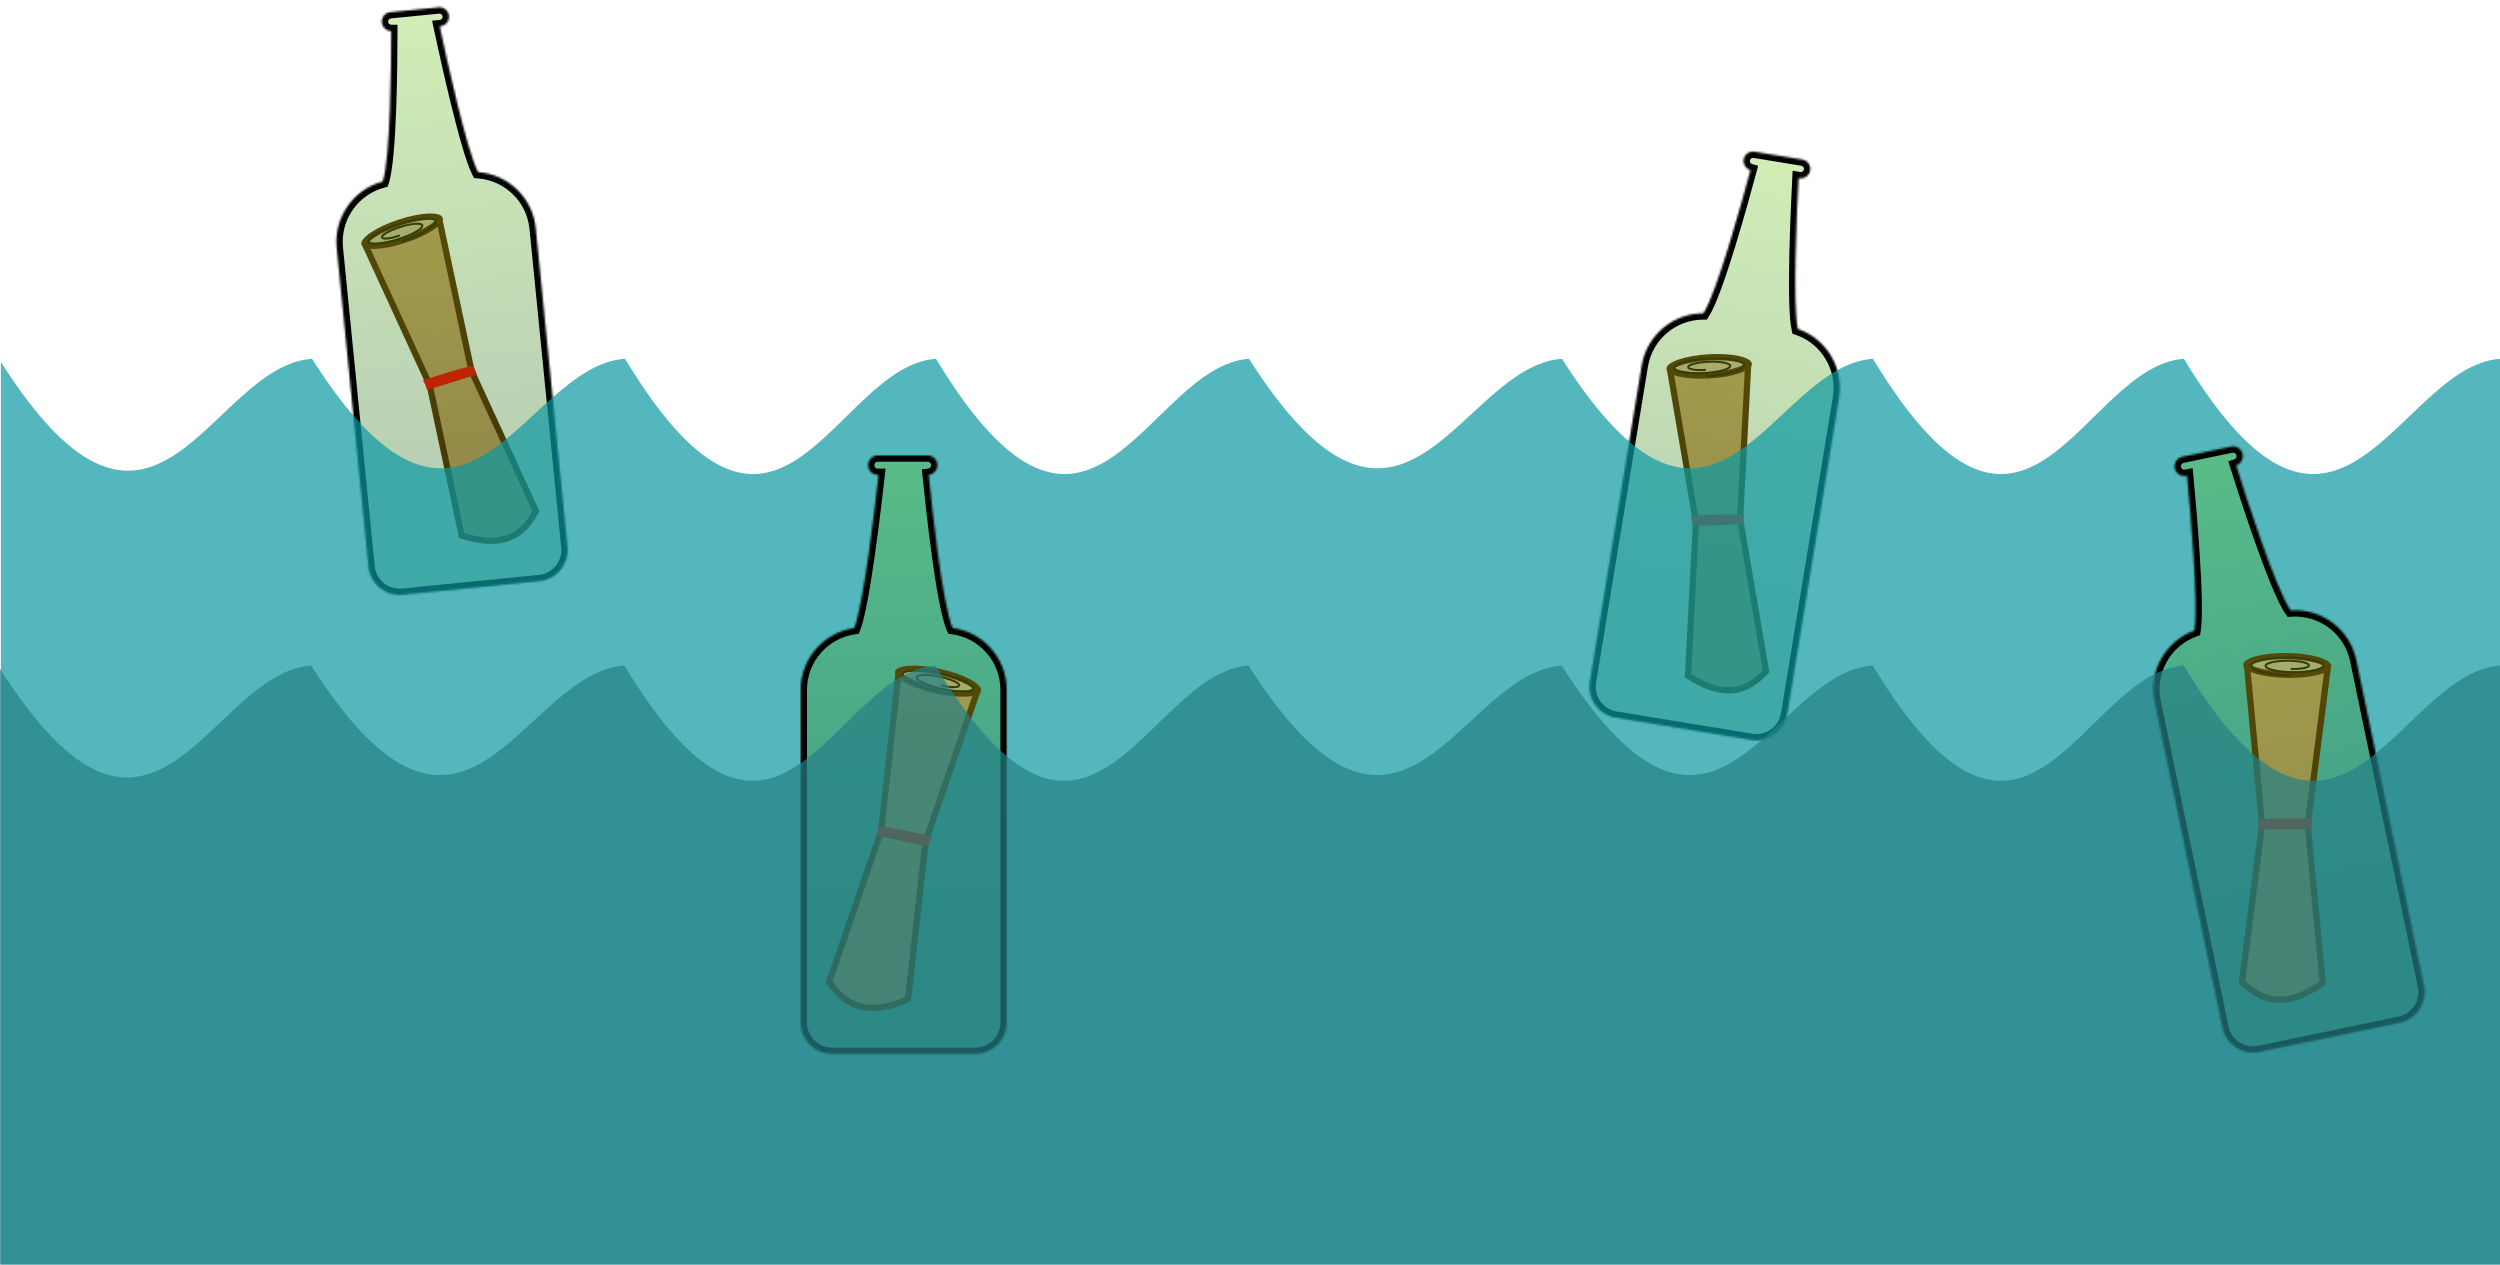 <svg width="1202" height="608" viewBox="0 0 1202 608" fill="none" xmlns="http://www.w3.org/2000/svg">
<g id="Sea">
<g id="UpperWave">
<g id="MessageInaBottle">
<g id="Message">
<path id="Polygon 2" d="M803.118 178.812L840.449 176.623L836.646 249.569L836.637 249.735L836.666 249.9L849.126 322.826C843.819 328.497 838.419 331.455 832.489 331.857C826.507 332.262 819.709 330.085 811.595 324.898L815.441 251.144L815.449 250.978L815.421 250.813L803.118 178.812Z" fill="#CA9C67" stroke="#5C2806" stroke-width="3"/>
<path id="Rectangle 3" d="M814.785 249.38C815.423 249.348 816.209 249.309 817.102 249.267C819.55 249.152 822.805 249.01 826.037 248.907C829.275 248.803 832.469 248.738 834.803 248.773C835.61 248.785 836.291 248.809 836.825 248.845C836.825 248.866 836.825 248.887 836.825 248.908C836.821 249.472 836.89 250.047 836.973 250.54L815.036 251.44L815.002 250.474L814.997 250.337L814.967 250.202L814.785 249.38Z" fill="#FE0707" stroke="#FF0303" stroke-width="3"/>
<g id="Group 2">
<path id="Ellipse 2" d="M840.82 175.014C840.822 175.049 840.805 175.424 839.93 176.087C839.107 176.709 837.804 177.361 836.048 177.971C832.555 179.184 827.599 180.118 822.023 180.445C816.446 180.772 811.416 180.424 807.805 179.627C805.989 179.227 804.619 178.732 803.729 178.21C802.783 177.654 802.722 177.283 802.72 177.248C802.718 177.213 802.735 176.838 803.61 176.175C804.432 175.553 805.735 174.901 807.492 174.291C810.985 173.078 815.94 172.144 821.517 171.817C827.093 171.49 832.124 171.838 835.735 172.635C837.551 173.035 838.921 173.53 839.81 174.052C840.757 174.608 840.817 174.979 840.82 175.014Z" fill="#D1B798" stroke="#5C2806" stroke-width="3"/>
<path id="Vector" d="M820.183 177.822C819.611 177.865 819.033 177.9 818.447 177.927C817.857 177.936 817.27 177.937 816.686 177.928C816.118 177.901 815.563 177.865 815.022 177.819C814.517 177.755 814.036 177.682 813.578 177.599C813.177 177.499 812.808 177.392 812.471 177.276C812.208 177.145 811.985 177.008 811.801 176.865C811.703 176.71 811.65 176.551 811.643 176.388C811.727 176.219 811.86 176.048 812.039 175.875C812.312 175.701 812.631 175.529 812.997 175.358C813.451 175.192 813.947 175.03 814.485 174.872C815.1 174.725 815.75 174.586 816.433 174.453C817.177 174.336 817.944 174.229 818.736 174.131C819.564 174.054 820.404 173.989 821.256 173.935C822.118 173.906 822.978 173.889 823.836 173.884C824.676 173.906 825.5 173.941 826.307 173.99C827.067 174.065 827.797 174.152 828.496 174.252C829.122 174.377 829.705 174.514 830.244 174.662C830.687 174.832 831.077 175.011 831.414 175.2C831.636 175.405 831.797 175.616 831.899 175.834C831.875 176.063 831.787 176.294 831.636 176.529C831.356 176.767 831.014 177.004 830.608 177.24C830.08 177.472 829.494 177.699 828.85 177.922C828.098 178.132 827.297 178.334 826.446 178.528C825.51 178.701 824.537 178.863 823.527 179.014C822.46 179.139 821.373 179.249 820.264 179.344C819.132 179.409 817.996 179.458 816.857 179.491C815.731 179.49 814.62 179.471 813.525 179.436C812.478 179.366 811.466 179.279 810.487 179.176C809.593 179.039 808.749 178.887 807.955 178.719C807.277 178.523 806.663 178.313 806.114 178.089C805.704 177.843 805.369 177.586 805.108 177.32C805.003 177.038 804.979 176.75 805.035 176.457C805.253 176.157 805.551 175.855 805.931 175.553C806.469 175.253 807.083 174.957 807.773 174.665C808.607 174.386 809.508 174.115 810.474 173.852C811.56 173.612 812.697 173.384 813.887 173.17C815.162 172.985 816.471 172.817 817.813 172.666C819.202 172.551 820.603 172.456 822.016 172.38C823.431 172.344 824.836 172.33 826.231 172.336C827.582 172.385 828.9 172.455 830.186 172.546C831.383 172.679 832.526 172.831 833.615 173.004C834.577 173.215 835.466 173.442 836.282 173.688C836.939 173.965 837.508 174.256 837.991 174.56C838.29 174.888 838.494 175.224 838.602 175.57C838.515 175.929 838.329 176.291 838.044 176.656C837.564 177.024 836.989 177.389 836.319 177.752C835.466 178.104 834.528 178.448 833.504 178.785C832.323 179.099 831.072 179.4 829.751 179.688C828.309 179.943 826.817 180.18 825.276 180.399C823.658 180.577 822.015 180.733 820.346 180.867" stroke="#351703"/>
</g>
</g>
<g id="Union">
<mask id="path-5-inside-1_31_17" fill="white">
<path fill-rule="evenodd" clip-rule="evenodd" d="M866.561 76.736C869.026 77.14 870.697 79.466 870.292 81.931C869.888 84.396 867.562 86.066 865.097 85.662L864.727 85.601C863.956 100.371 861.796 146.735 864.385 158.165C877.962 162.833 886.6 176.738 884.199 191.383L859.272 343.359C857.931 351.534 850.217 357.074 842.042 355.734L776.802 345.033C768.627 343.692 763.087 335.978 764.428 327.803L789.355 175.827C791.771 161.097 804.532 150.644 818.993 150.678C825.572 140.671 837.846 96.019 841.656 81.793C839.446 81.194 838.003 79.006 838.382 76.697C838.786 74.232 841.112 72.561 843.577 72.966L866.561 76.736Z"/>
</mask>
<path fill-rule="evenodd" clip-rule="evenodd" d="M866.561 76.736C869.026 77.14 870.697 79.466 870.292 81.931C869.888 84.396 867.562 86.066 865.097 85.662L864.727 85.601C863.956 100.371 861.796 146.735 864.385 158.165C877.962 162.833 886.6 176.738 884.199 191.383L859.272 343.359C857.931 351.534 850.217 357.074 842.042 355.734L776.802 345.033C768.627 343.692 763.087 335.978 764.428 327.803L789.355 175.827C791.771 161.097 804.532 150.644 818.993 150.678C825.572 140.671 837.846 96.019 841.656 81.793C839.446 81.194 838.003 79.006 838.382 76.697C838.786 74.232 841.112 72.561 843.577 72.966L866.561 76.736Z" fill="url(#paint0_linear_31_17)" fill-opacity="0.3"/>
<path d="M865.097 85.662L865.583 82.702L865.097 85.662ZM864.727 85.601L861.731 85.445L861.906 82.099L865.213 82.641L864.727 85.601ZM864.385 158.165L863.409 161.002L861.828 160.458L861.459 158.828L864.385 158.165ZM842.042 355.734L842.527 352.773L842.042 355.734ZM776.802 345.033L776.317 347.994L776.802 345.033ZM818.993 150.678L821.5 152.326L820.608 153.682L818.986 153.678L818.993 150.678ZM841.656 81.793L842.441 78.898L845.327 79.681L844.554 82.569L841.656 81.793ZM843.577 72.966L843.092 75.926L843.577 72.966ZM867.332 81.445C867.468 80.615 866.905 79.832 866.075 79.696L867.047 73.775C871.147 74.448 873.925 78.316 873.253 82.416L867.332 81.445ZM865.583 82.702C866.413 82.838 867.196 82.275 867.332 81.445L873.253 82.416C872.58 86.516 868.711 89.295 864.611 88.623L865.583 82.702ZM865.213 82.641L865.583 82.702L864.611 88.623L864.242 88.562L865.213 82.641ZM861.459 158.828C860.736 155.639 860.387 150.314 860.238 144.154C860.087 137.905 860.14 130.526 860.297 123.073C860.61 108.16 861.345 92.841 861.731 85.445L867.723 85.758C867.338 93.131 866.607 108.379 866.295 123.199C866.139 130.611 866.089 137.889 866.237 144.009C866.387 150.219 866.738 154.976 867.31 157.502L861.459 158.828ZM881.238 190.897C883.399 177.72 875.626 165.203 863.409 161.002L865.36 155.328C880.297 160.464 889.802 175.757 887.159 191.869L881.238 190.897ZM856.311 342.874L881.238 190.897L887.159 191.869L862.232 343.845L856.311 342.874ZM842.527 352.773C849.067 353.846 855.239 349.414 856.311 342.874L862.232 343.845C860.623 353.655 851.366 360.303 841.556 358.694L842.527 352.773ZM777.288 342.073L842.527 352.773L841.556 358.694L776.317 347.994L777.288 342.073ZM767.388 328.289C766.316 334.829 770.748 341 777.288 342.073L776.317 347.994C766.507 346.385 759.858 337.128 761.467 327.318L767.388 328.289ZM792.315 176.313L767.388 328.289L761.467 327.318L786.394 175.341L792.315 176.313ZM818.986 153.678C805.974 153.648 794.489 163.058 792.315 176.313L786.394 175.341C789.052 159.136 803.091 147.641 819 147.678L818.986 153.678ZM844.554 82.569C842.645 89.695 838.613 104.456 834.23 118.7C832.039 125.82 829.752 132.841 827.59 138.727C825.463 144.521 823.359 149.498 821.5 152.326L816.486 149.03C817.916 146.855 819.814 142.497 821.958 136.659C824.067 130.915 826.319 124.008 828.496 116.935C832.847 102.795 836.857 88.117 838.758 81.017L844.554 82.569ZM841.343 77.183C841.215 77.958 841.7 78.697 842.441 78.898L840.871 84.689C837.191 83.69 834.791 80.054 835.422 76.212L841.343 77.183ZM843.092 75.926C842.262 75.79 841.479 76.353 841.343 77.183L835.422 76.212C836.094 72.112 839.963 69.333 844.063 70.005L843.092 75.926ZM866.075 79.696L843.092 75.926L844.063 70.005L867.047 73.775L866.075 79.696Z" fill="black" mask="url(#path-5-inside-1_31_17)"/>
</g>
</g>
<g id="MessageInaBottle_2">
<g id="Message_2">
<path id="Polygon 2_2" d="M175.991 118.58L211.483 106.804L226.689 178.249L226.723 178.412L226.793 178.563L257.703 245.781C254.045 252.631 249.594 256.887 243.97 258.809C238.297 260.748 231.167 260.405 221.987 257.495L206.613 185.259L206.579 185.096L206.509 184.944L175.991 118.58Z" fill="#CA9C67" stroke="#5C2806" stroke-width="3"/>
<path id="Rectangle 3_2" d="M205.524 183.724C206.131 183.528 206.88 183.288 207.733 183.016C210.067 182.27 213.175 181.292 216.27 180.355C219.371 179.417 222.438 178.528 224.702 177.957C225.485 177.76 226.149 177.607 226.674 177.503C226.68 177.524 226.685 177.544 226.69 177.564C226.832 178.11 227.048 178.648 227.256 179.103L206.299 185.649L206.016 184.725L205.976 184.593L205.912 184.471L205.524 183.724Z" fill="#FE0707" stroke="#FF0303" stroke-width="3"/>
<g id="Group 2_2">
<path id="Ellipse 2_2" d="M211.425 105.154C211.436 105.188 211.517 105.554 210.843 106.421C210.21 107.235 209.12 108.202 207.581 109.246C204.521 111.321 199.976 113.506 194.674 115.265C189.372 117.024 184.423 117.989 180.729 118.155C178.871 118.238 177.419 118.114 176.425 117.84C175.367 117.548 175.213 117.206 175.202 117.172C175.19 117.139 175.11 116.772 175.784 115.906C176.417 115.092 177.506 114.125 179.045 113.081C182.105 111.005 186.65 108.821 191.952 107.062C197.254 105.303 202.204 104.337 205.897 104.172C207.755 104.089 209.207 104.212 210.201 104.486C211.259 104.778 211.414 105.121 211.425 105.154Z" fill="#D1B798" stroke="#5C2806" stroke-width="3"/>
<path id="Vector_2" d="M192.218 113.207C191.677 113.397 191.127 113.58 190.568 113.757C190.001 113.919 189.434 114.072 188.868 114.215C188.312 114.336 187.767 114.444 187.232 114.54C186.728 114.609 186.244 114.663 185.781 114.701C185.367 114.709 184.983 114.7 184.628 114.676C184.34 114.618 184.088 114.543 183.874 114.452C183.739 114.328 183.647 114.188 183.597 114.032C183.636 113.847 183.719 113.648 183.847 113.434C184.066 113.196 184.33 112.947 184.639 112.687C185.035 112.409 185.472 112.124 185.951 111.833C186.507 111.532 187.098 111.228 187.724 110.923C188.412 110.618 189.125 110.316 189.865 110.017C190.645 109.728 191.44 109.448 192.248 109.175C193.074 108.923 193.9 108.684 194.728 108.458C195.545 108.262 196.349 108.083 197.141 107.921C197.895 107.796 198.623 107.692 199.324 107.608C199.961 107.567 200.559 107.548 201.119 107.551C201.591 107.601 202.014 107.673 202.387 107.768C202.655 107.908 202.866 108.071 203.02 108.255C203.056 108.482 203.031 108.728 202.946 108.994C202.738 109.296 202.468 109.614 202.137 109.947C201.688 110.308 201.18 110.679 200.616 111.061C199.944 111.458 199.222 111.861 198.451 112.268C197.591 112.678 196.693 113.086 195.757 113.493C194.759 113.89 193.736 114.277 192.691 114.657C191.613 115.013 190.529 115.354 189.438 115.68C188.349 115.97 187.271 116.24 186.204 116.49C185.176 116.693 184.175 116.871 183.203 117.024C182.304 117.124 181.449 117.195 180.639 117.239C179.933 117.224 179.286 117.18 178.697 117.107C178.238 116.975 177.848 116.814 177.527 116.624C177.353 116.379 177.255 116.107 177.232 115.809C177.365 115.463 177.576 115.094 177.864 114.704C178.306 114.275 178.823 113.831 179.414 113.37C180.147 112.884 180.947 112.389 181.813 111.886C182.799 111.372 183.839 110.858 184.932 110.343C186.116 109.835 187.337 109.334 188.595 108.84C189.906 108.37 191.235 107.915 192.58 107.476C193.938 107.075 195.291 106.698 196.64 106.343C197.958 106.041 199.249 105.767 200.514 105.523C201.705 105.341 202.849 105.192 203.946 105.077C204.929 105.032 205.847 105.022 206.699 105.047C207.404 105.145 208.03 105.279 208.575 105.448C208.949 105.687 209.233 105.959 209.427 106.265C209.435 106.634 209.349 107.032 209.169 107.459C208.8 107.938 208.339 108.439 207.786 108.963C207.053 109.524 206.236 110.1 205.335 110.69C204.275 111.299 203.145 111.914 201.943 112.533C200.616 113.153 199.237 113.768 197.804 114.378C196.288 114.969 194.741 115.545 193.164 116.106" stroke="#351703"/>
</g>
</g>
<g id="Union_2">
<mask id="path-11-inside-2_31_17" fill="white">
<path fill-rule="evenodd" clip-rule="evenodd" d="M210.854 3.562C213.34 3.315 215.556 5.129 215.803 7.615C216.05 10.1 214.236 12.316 211.75 12.563L211.377 12.6C214.455 27.066 224.368 72.41 229.826 82.78C244.149 83.776 256.092 94.972 257.562 109.739L272.817 262.988C273.637 271.232 267.62 278.58 259.376 279.4L193.59 285.949C185.347 286.769 177.999 280.752 177.178 272.508L161.924 119.259C160.445 104.405 170.067 91.006 184.044 87.296C187.809 75.927 188.108 29.62 188.107 14.893C185.816 14.886 183.857 13.146 183.625 10.818C183.378 8.332 185.192 6.116 187.678 5.869L210.854 3.562Z"/>
</mask>
<path fill-rule="evenodd" clip-rule="evenodd" d="M210.854 3.562C213.34 3.315 215.556 5.129 215.803 7.615C216.05 10.1 214.236 12.316 211.75 12.563L211.377 12.6C214.455 27.066 224.368 72.41 229.826 82.78C244.149 83.776 256.092 94.972 257.562 109.739L272.817 262.988C273.637 271.232 267.62 278.58 259.376 279.4L193.59 285.949C185.347 286.769 177.999 280.752 177.178 272.508L161.924 119.259C160.445 104.405 170.067 91.006 184.044 87.296C187.809 75.927 188.108 29.62 188.107 14.893C185.816 14.886 183.857 13.146 183.625 10.818C183.378 8.332 185.192 6.116 187.678 5.869L210.854 3.562Z" fill="url(#paint1_linear_31_17)" fill-opacity="0.3"/>
<path d="M211.377 12.6L208.443 13.225L207.746 9.947L211.08 9.615L211.377 12.6ZM229.826 82.78L229.618 85.773L227.95 85.657L227.172 84.178L229.826 82.78ZM184.044 87.296L186.891 88.239L186.381 89.78L184.813 90.196L184.044 87.296ZM188.107 14.893L188.116 11.893L191.106 11.902L191.107 14.893L188.107 14.893ZM212.818 7.912C212.734 7.075 211.988 6.464 211.151 6.547L210.557 0.577C214.691 0.165 218.377 3.183 218.788 7.317L212.818 7.912ZM211.453 9.578C212.29 9.495 212.901 8.749 212.818 7.912L218.788 7.317C219.2 11.452 216.182 15.137 212.047 15.549L211.453 9.578ZM211.08 9.615L211.453 9.578L212.047 15.549L211.675 15.586L211.08 9.615ZM227.172 84.178C225.649 81.285 223.933 76.232 222.195 70.32C220.432 64.323 218.573 57.182 216.796 49.941C213.239 35.456 209.984 20.469 208.443 13.225L214.312 11.976C215.848 19.198 219.088 34.115 222.623 48.511C224.39 55.711 226.225 62.754 227.952 68.628C229.704 74.587 231.274 79.091 232.481 81.383L227.172 84.178ZM254.577 110.036C253.254 96.748 242.506 86.669 229.618 85.773L230.034 79.787C245.792 80.883 258.93 93.195 260.547 109.442L254.577 110.036ZM269.832 263.285L254.577 110.036L260.547 109.442L275.802 262.691L269.832 263.285ZM259.079 276.415C265.674 275.758 270.488 269.88 269.832 263.285L275.802 262.691C276.787 272.583 269.566 281.401 259.674 282.385L259.079 276.415ZM193.293 282.963L259.079 276.415L259.674 282.385L193.888 288.934L193.293 282.963ZM180.164 272.211C180.82 278.806 186.698 283.62 193.293 282.963L193.888 288.934C183.995 289.919 175.178 282.698 174.193 272.805L180.164 272.211ZM164.909 118.962L180.164 272.211L174.193 272.805L158.938 119.556L164.909 118.962ZM184.813 90.196C172.236 93.534 163.578 105.596 164.909 118.962L158.938 119.556C157.312 103.214 167.897 88.478 183.274 84.397L184.813 90.196ZM191.107 14.893C191.108 22.27 191.033 37.571 190.486 52.464C190.212 59.908 189.819 67.282 189.255 73.528C188.699 79.674 187.956 85.026 186.891 88.239L181.196 86.353C182.014 83.882 182.719 79.182 183.279 72.988C183.83 66.893 184.218 59.638 184.49 52.244C185.033 37.459 185.108 22.244 185.107 14.893L191.107 14.893ZM186.611 10.521C186.689 11.303 187.348 11.89 188.116 11.893L188.097 17.893C184.285 17.881 181.026 14.99 180.64 11.115L186.611 10.521ZM187.975 8.854C187.138 8.938 186.527 9.684 186.611 10.521L180.64 11.115C180.229 6.98 183.247 3.295 187.381 2.884L187.975 8.854ZM211.151 6.547L187.975 8.854L187.381 2.884L210.557 0.577L211.151 6.547Z" fill="black" mask="url(#path-11-inside-2_31_17)"/>
</g>
</g>
<path id="Higher Wave" d="M300.5 172.5C250.976 176.001 224.286 289.202 150 172.5C100.476 176.001 74.708 290.766 0.422 174.064V608H1202V172.5C1152.48 176.185 1124.29 295.344 1050 172.5C1000.48 176.185 974.786 295.344 900.5 172.5C850.976 176.001 825.286 289.202 751 172.5C701.476 176.001 674.786 289.202 600.5 172.5C550.976 176.185 524.286 295.344 450 172.5C400.476 176.185 374.786 295.344 300.5 172.5Z" fill="#0B99A2" fill-opacity="0.7"/>
</g>
<g id="LowerWave">
<g id="MessageInaBottle_3">
<g id="Message_3">
<path id="Polygon 2_3" d="M469.571 333.302L431.892 324.831L423.59 399.663L423.572 399.829L423.518 399.986L398.686 472.058C403.142 478.724 408.15 482.647 414.131 484.049C420.163 485.462 427.453 484.376 436.582 480.446L444.972 404.81L444.991 404.644L445.045 404.487L469.571 333.302Z" fill="#CA9C67" stroke="#5C2806" stroke-width="3"/>
<path id="Rectangle 3_3" d="M445.949 403.088C445.297 402.947 444.487 402.773 443.561 402.576C441.091 402.05 437.806 401.364 434.538 400.72C431.264 400.074 428.028 399.476 425.648 399.122C424.804 398.997 424.092 398.906 423.535 398.853C423.53 398.889 423.525 398.925 423.519 398.959C423.428 399.539 423.26 400.118 423.09 400.609C423.087 400.618 423.084 400.626 423.081 400.635L445.325 405.226L445.529 404.206L445.556 404.071L445.607 403.943L445.949 403.088Z" fill="#FE0707" stroke="#FF0303" stroke-width="3"/>
<path id="Ellipse 2_3" d="M431.779 323.179C431.766 323.237 431.733 323.636 432.516 324.459C433.252 325.234 434.473 326.116 436.159 327.03C439.511 328.848 444.397 330.625 450.014 331.887C455.63 333.15 460.806 333.636 464.615 333.428C466.529 333.323 468.01 333.048 469.007 332.663C470.067 332.254 470.208 331.88 470.221 331.822C470.234 331.764 470.267 331.365 469.484 330.542C468.748 329.767 467.527 328.885 465.841 327.971C462.489 326.153 457.603 324.377 451.986 323.114C446.37 321.851 441.194 321.366 437.385 321.573C435.471 321.678 433.99 321.953 432.993 322.338C431.933 322.747 431.792 323.121 431.779 323.179Z" fill="#D1B798" stroke="#5C2806" stroke-width="3"/>
<path id="Vector_3" d="M452.331 329.484C452.905 329.623 453.487 329.755 454.078 329.88C454.676 329.988 455.273 330.086 455.868 330.175C456.45 330.242 457.02 330.298 457.578 330.342C458.101 330.36 458.603 330.366 459.082 330.359C459.507 330.324 459.899 330.276 460.261 330.214C460.55 330.126 460.8 330.024 461.011 329.908C461.136 329.767 461.216 329.615 461.251 329.45C461.193 329.264 461.087 329.068 460.934 328.863C460.685 328.641 460.389 328.412 460.046 328.177C459.612 327.933 459.135 327.686 458.615 327.435C458.014 327.184 457.377 326.933 456.704 326.684C455.968 326.442 455.206 326.205 454.418 325.974C453.588 325.758 452.745 325.551 451.888 325.354C451.017 325.18 450.146 325.02 449.274 324.872C448.417 324.755 447.574 324.653 446.745 324.568C445.96 324.517 445.204 324.484 444.476 324.47C443.819 324.492 443.204 324.534 442.631 324.595C442.152 324.693 441.726 324.81 441.352 324.946C441.093 325.117 440.893 325.305 440.754 325.51C440.74 325.746 440.79 325.996 440.905 326.26C441.15 326.548 441.458 326.847 441.831 327.155C442.329 327.478 442.887 327.807 443.504 328.141C444.234 328.479 445.015 328.818 445.847 329.157C446.77 329.49 447.732 329.817 448.733 330.138C449.797 330.442 450.884 330.736 451.995 331.018C453.135 331.273 454.281 331.512 455.433 331.735C456.578 331.921 457.711 332.088 458.83 332.235C459.905 332.338 460.949 332.419 461.961 332.477C462.893 332.487 463.776 332.473 464.611 332.435C465.333 332.348 465.992 332.237 466.588 332.101C467.045 331.919 467.429 331.714 467.738 331.487C467.891 331.218 467.964 330.93 467.957 330.622C467.785 330.28 467.532 329.924 467.196 329.554C466.699 329.159 466.124 328.756 465.471 328.344C464.67 327.921 463.8 327.496 462.862 327.068C461.798 326.642 460.68 326.221 459.507 325.805C458.241 325.405 456.939 325.016 455.599 324.638C454.207 324.29 452.799 323.959 451.375 323.646C449.942 323.374 448.517 323.125 447.098 322.899C445.716 322.724 444.365 322.575 443.043 322.454C441.804 322.389 440.616 322.353 439.481 322.347C438.468 322.401 437.527 322.484 436.656 322.598C435.942 322.77 435.315 322.97 434.773 323.199C434.415 323.482 434.151 323.791 433.984 324.124C434.013 324.503 434.142 324.902 434.37 325.321C434.797 325.775 435.32 326.242 435.941 326.722C436.749 327.223 437.645 327.729 438.63 328.242C439.778 328.758 440.999 329.273 442.294 329.785C443.717 330.285 445.194 330.775 446.725 331.254C448.339 331.705 449.984 332.137 451.658 332.552" stroke="#351703"/>
</g>
<g id="Union_3">
<mask id="path-18-inside-3_31_17" fill="white">
<path fill-rule="evenodd" clip-rule="evenodd" d="M422.042 219C419.469 219 417.383 221.086 417.383 223.659C417.383 226.232 419.469 228.318 422.042 228.318H422.428C420.756 243.397 415.261 290.561 410.734 301.995C396.186 304.066 385 316.574 385 331.694V491.682C385 499.967 391.716 506.682 400 506.682H469C477.284 506.682 484 499.967 484 491.682V331.694C484 316.485 472.682 303.919 458.008 301.96C453.008 290.457 448.009 243.33 446.514 228.293C448.861 228.052 450.692 226.069 450.692 223.659C450.692 221.086 448.606 219 446.033 219H422.042Z"/>
</mask>
<path fill-rule="evenodd" clip-rule="evenodd" d="M422.042 219C419.469 219 417.383 221.086 417.383 223.659C417.383 226.232 419.469 228.318 422.042 228.318H422.428C420.756 243.397 415.261 290.561 410.734 301.995C396.186 304.066 385 316.574 385 331.694V491.682C385 499.967 391.716 506.682 400 506.682H469C477.284 506.682 484 499.967 484 491.682V331.694C484 316.485 472.682 303.919 458.008 301.96C453.008 290.457 448.009 243.33 446.514 228.293C448.861 228.052 450.692 226.069 450.692 223.659C450.692 221.086 448.606 219 446.033 219H422.042Z" fill="url(#paint2_linear_31_17)" fill-opacity="0.3"/>
<path d="M422.428 228.318L425.41 228.648L425.779 225.318H422.428V228.318ZM410.734 301.995L411.157 304.965L412.882 304.72L413.523 303.099L410.734 301.995ZM458.008 301.96L455.257 303.155L455.932 304.709L457.611 304.933L458.008 301.96ZM446.514 228.293L446.208 225.309L443.233 225.614L443.529 228.59L446.514 228.293ZM420.383 223.659C420.383 222.743 421.126 222 422.042 222V216C417.812 216 414.383 219.429 414.383 223.659H420.383ZM422.042 225.318C421.126 225.318 420.383 224.575 420.383 223.659H414.383C414.383 227.889 417.812 231.318 422.042 231.318V225.318ZM422.428 225.318H422.042V231.318H422.428V225.318ZM413.523 303.099C414.775 299.939 416.01 294.58 417.184 288.334C418.374 282.007 419.544 274.519 420.622 266.946C422.777 251.796 424.572 236.199 425.41 228.648L419.446 227.987C418.612 235.516 416.824 251.041 414.681 266.101C413.61 273.633 412.454 281.023 411.287 287.225C410.106 293.51 408.957 298.334 407.945 300.891L413.523 303.099ZM388 331.694C388 318.088 398.066 306.829 411.157 304.965L410.311 299.025C394.306 301.304 382 315.059 382 331.694H388ZM388 491.682V331.694H382V491.682H388ZM400 503.682C393.373 503.682 388 498.31 388 491.682H382C382 501.623 390.059 509.682 400 509.682V503.682ZM469 503.682H400V509.682H469V503.682ZM481 491.682C481 498.31 475.627 503.682 469 503.682V509.682C478.941 509.682 487 501.623 487 491.682H481ZM481 331.694V491.682H487V331.694H481ZM457.611 304.933C470.814 306.696 481 318.008 481 331.694H487C487 314.961 474.549 301.141 458.405 298.986L457.611 304.933ZM443.529 228.59C444.278 236.122 445.906 251.705 447.974 266.858C449.009 274.432 450.157 281.929 451.366 288.273C452.558 294.525 453.857 299.935 455.257 303.155L460.759 300.764C459.659 298.233 458.459 293.438 457.26 287.15C456.079 280.952 454.947 273.571 453.919 266.046C451.865 251.001 450.246 235.502 449.5 227.996L443.529 228.59ZM447.692 223.659C447.692 224.515 447.04 225.223 446.208 225.309L446.821 231.277C450.682 230.881 453.692 227.623 453.692 223.659H447.692ZM446.033 222C446.949 222 447.692 222.743 447.692 223.659H453.692C453.692 219.429 450.263 216 446.033 216V222ZM422.042 222H446.033V216H422.042V222Z" fill="black" mask="url(#path-18-inside-3_31_17)"/>
</g>
</g>
<g id="MessageInaBottle_4">
<g id="Message_4">
<path id="Polygon 2_4" d="M1119.08 321.845L1080.47 321.227L1087.58 396.181L1087.6 396.347L1087.58 396.512L1077.95 472.131C1083.67 477.75 1089.37 480.57 1095.51 480.724C1101.71 480.879 1108.62 478.331 1116.76 472.623L1109.57 396.864L1109.55 396.698L1109.57 396.533L1119.08 321.845Z" fill="#CA9C67" stroke="#5C2806" stroke-width="3"/>
<path id="Rectangle 3_4" d="M1110.17 394.979C1109.5 394.974 1108.68 394.969 1107.73 394.964C1105.2 394.953 1101.85 394.95 1098.52 394.985C1095.18 395.02 1091.89 395.093 1089.49 395.232C1088.64 395.281 1087.92 395.337 1087.36 395.399C1087.37 395.435 1087.37 395.471 1087.37 395.506C1087.4 396.092 1087.35 396.694 1087.29 397.209C1087.29 397.218 1087.28 397.227 1087.28 397.236L1110 397.199L1109.99 396.159L1109.99 396.021L1110.01 395.886L1110.17 394.979Z" fill="#FE0707" stroke="#FF0303" stroke-width="3"/>
<g id="Group 2_3">
<path id="Ellipse 2_4" d="M1080.02 319.633C1080.02 319.692 1080.07 320.089 1081 320.736C1081.88 321.344 1083.26 321.959 1085.09 322.511C1088.75 323.607 1093.89 324.351 1099.65 324.444C1105.4 324.536 1110.57 323.957 1114.26 322.977C1116.11 322.485 1117.5 321.914 1118.4 321.334C1119.35 320.718 1119.42 320.323 1119.42 320.263C1119.42 320.204 1119.37 319.806 1118.43 319.16C1117.56 318.552 1116.18 317.936 1114.34 317.385C1110.69 316.288 1105.55 315.544 1099.79 315.452C1094.03 315.36 1088.87 315.939 1085.18 316.918C1083.33 317.411 1081.93 317.982 1081.04 318.562C1080.08 319.178 1080.02 319.573 1080.02 319.633Z" fill="#D1B798" stroke="#5C2806" stroke-width="3"/>
<path id="Vector_4" d="M1101.43 321.619C1102.02 321.638 1102.61 321.648 1103.22 321.65C1103.82 321.634 1104.43 321.609 1105.03 321.574C1105.61 321.522 1106.18 321.46 1106.74 321.389C1107.25 321.301 1107.75 321.205 1108.21 321.1C1108.62 320.979 1109 320.852 1109.34 320.718C1109.6 320.572 1109.83 320.422 1110.01 320.266C1110.1 320.102 1110.15 319.937 1110.15 319.768C1110.06 319.598 1109.91 319.428 1109.72 319.258C1109.43 319.091 1109.1 318.928 1108.71 318.768C1108.24 318.617 1107.72 318.472 1107.16 318.333C1106.52 318.209 1105.85 318.093 1105.14 317.987C1104.37 317.899 1103.57 317.823 1102.75 317.757C1101.9 317.714 1101.03 317.684 1100.15 317.666C1099.26 317.673 1098.38 317.693 1097.49 317.726C1096.63 317.786 1095.78 317.858 1094.96 317.943C1094.18 318.053 1093.43 318.175 1092.71 318.309C1092.08 318.466 1091.48 318.632 1090.93 318.808C1090.48 319.002 1090.09 319.203 1089.75 319.412C1089.53 319.633 1089.38 319.858 1089.28 320.087C1089.32 320.321 1089.42 320.555 1089.58 320.79C1089.88 321.022 1090.24 321.251 1090.67 321.477C1091.22 321.692 1091.84 321.9 1092.51 322.101C1093.29 322.285 1094.13 322.457 1095.01 322.619C1095.98 322.757 1096.99 322.881 1098.04 322.992C1099.14 323.073 1100.26 323.139 1101.41 323.189C1102.58 323.206 1103.75 323.207 1104.92 323.19C1106.08 323.14 1107.22 323.072 1108.35 322.988C1109.42 322.87 1110.46 322.736 1111.46 322.587C1112.38 322.407 1113.24 322.213 1114.05 322.006C1114.74 321.774 1115.36 321.531 1115.92 321.277C1116.33 321.005 1116.66 320.727 1116.92 320.441C1117.01 320.146 1117.03 319.849 1116.96 319.55C1116.72 319.25 1116.4 318.953 1115.99 318.659C1115.43 318.374 1114.78 318.096 1114.06 317.826C1113.19 317.575 1112.25 317.335 1111.24 317.108C1110.12 316.908 1108.93 316.723 1107.7 316.555C1106.38 316.421 1105.03 316.305 1103.64 316.208C1102.2 316.151 1100.76 316.114 1099.3 316.098C1097.84 316.124 1096.4 316.17 1094.96 316.238C1093.57 316.348 1092.22 316.477 1090.9 316.628C1089.67 316.817 1088.5 317.024 1087.39 317.249C1086.41 317.508 1085.51 317.781 1084.68 318.07C1084.01 318.384 1083.44 318.708 1082.96 319.042C1082.66 319.393 1082.47 319.748 1082.37 320.108C1082.48 320.474 1082.68 320.838 1082.99 321.202C1083.5 321.559 1084.11 321.909 1084.82 322.253C1085.71 322.579 1086.69 322.892 1087.76 323.193C1088.99 323.465 1090.29 323.72 1091.66 323.958C1093.16 324.158 1094.7 324.336 1096.3 324.494C1097.97 324.606 1099.67 324.695 1101.39 324.759" stroke="#351703"/>
</g>
</g>
<g id="Union_4">
<mask id="path-24-inside-4_31_17" fill="white">
<path fill-rule="evenodd" clip-rule="evenodd" d="M1049.27 219.621C1046.75 220.145 1045.13 222.612 1045.65 225.132C1046.18 227.651 1048.64 229.268 1051.16 228.744L1051.54 228.665C1052.98 243.769 1057.2 291.063 1055.1 303.18C1041.28 308.171 1032.88 322.695 1035.96 337.498L1068.55 494.132C1070.24 502.242 1078.18 507.449 1086.29 505.762L1153.84 491.706C1161.95 490.018 1167.16 482.075 1165.47 473.965L1132.88 317.331C1129.78 302.441 1116.14 292.444 1101.38 293.515C1094.14 283.272 1079.64 238.152 1075.12 223.734C1077.37 223.02 1078.75 220.706 1078.26 218.346C1077.74 215.827 1075.27 214.21 1072.75 214.734L1049.27 219.621Z"/>
</mask>
<path fill-rule="evenodd" clip-rule="evenodd" d="M1049.27 219.621C1046.75 220.145 1045.13 222.612 1045.65 225.132C1046.18 227.651 1048.64 229.268 1051.16 228.744L1051.54 228.665C1052.98 243.769 1057.2 291.063 1055.1 303.18C1041.28 308.171 1032.88 322.695 1035.96 337.498L1068.55 494.132C1070.24 502.242 1078.18 507.449 1086.29 505.762L1153.84 491.706C1161.95 490.018 1167.16 482.075 1165.47 473.965L1132.88 317.331C1129.78 302.441 1116.14 292.444 1101.38 293.515C1094.14 283.272 1079.64 238.152 1075.12 223.734C1077.37 223.02 1078.75 220.706 1078.26 218.346C1077.74 215.827 1075.27 214.21 1072.75 214.734L1049.27 219.621Z" fill="url(#paint3_linear_31_17)" fill-opacity="0.3"/>
<path d="M1049.27 219.621L1049.88 222.558L1049.27 219.621ZM1051.16 228.744L1050.55 225.807L1051.16 228.744ZM1051.54 228.665L1054.53 228.381L1054.21 225.045L1050.93 225.728L1051.54 228.665ZM1055.1 303.18L1056.12 306.001L1057.76 305.409L1058.06 303.693L1055.1 303.18ZM1165.47 473.965L1162.53 474.576L1165.47 473.965ZM1132.88 317.331L1135.82 316.72L1132.88 317.331ZM1101.38 293.515L1098.93 295.246L1099.9 296.629L1101.59 296.507L1101.38 293.515ZM1075.12 223.734L1074.21 220.875L1071.36 221.78L1072.26 224.633L1075.12 223.734ZM1072.75 214.734L1072.14 211.797L1072.75 214.734ZM1048.59 224.52C1048.4 223.623 1048.98 222.745 1049.88 222.558L1048.65 216.684C1044.51 217.546 1041.85 221.601 1042.72 225.743L1048.59 224.52ZM1050.55 225.807C1049.66 225.993 1048.78 225.417 1048.59 224.52L1042.72 225.743C1043.58 229.884 1047.63 232.542 1051.77 231.681L1050.55 225.807ZM1050.93 225.728L1050.55 225.807L1051.77 231.681L1052.15 231.602L1050.93 225.728ZM1058.06 303.693C1058.64 300.343 1058.76 294.845 1058.63 288.491C1058.51 282.054 1058.13 274.485 1057.64 266.851C1056.67 251.58 1055.25 235.945 1054.53 228.381L1048.55 228.949C1049.27 236.49 1050.68 252.054 1051.65 267.234C1052.14 274.826 1052.51 282.297 1052.63 288.607C1052.76 295 1052.62 299.958 1052.15 302.667L1058.06 303.693ZM1038.89 336.887C1036.12 323.567 1043.68 310.492 1056.12 306.001L1054.08 300.358C1038.88 305.849 1029.63 321.823 1033.02 338.109L1038.89 336.887ZM1071.48 493.521L1038.89 336.887L1033.02 338.109L1065.61 494.743L1071.48 493.521ZM1085.68 502.824C1079.19 504.175 1072.83 500.009 1071.48 493.521L1065.61 494.743C1067.64 504.476 1077.17 510.724 1086.9 508.699L1085.68 502.824ZM1153.23 488.769L1085.68 502.824L1086.9 508.699L1154.45 494.643L1153.23 488.769ZM1162.53 474.576C1163.88 481.064 1159.72 487.419 1153.23 488.769L1154.45 494.643C1164.19 492.618 1170.43 483.086 1168.41 473.354L1162.53 474.576ZM1129.94 317.942L1162.53 474.576L1168.41 473.354L1135.82 316.72L1129.94 317.942ZM1101.59 296.507C1114.88 295.543 1127.16 304.543 1129.94 317.942L1135.82 316.72C1132.41 300.338 1117.4 289.344 1101.16 290.523L1101.59 296.507ZM1072.26 224.633C1074.52 231.855 1079.29 246.779 1084.4 261.193C1086.96 268.398 1089.61 275.504 1092.09 281.468C1094.53 287.347 1096.9 292.379 1098.93 295.246L1103.83 291.783C1102.23 289.53 1100.08 285.081 1097.63 279.168C1095.21 273.341 1092.6 266.345 1090.06 259.187C1084.98 244.876 1080.24 230.032 1077.98 222.836L1072.26 224.633ZM1075.33 218.957C1075.5 219.796 1075.01 220.622 1074.21 220.875L1076.03 226.594C1079.72 225.419 1082.01 221.617 1081.2 217.735L1075.33 218.957ZM1073.36 217.671C1074.26 217.485 1075.14 218.061 1075.33 218.957L1081.2 217.735C1080.34 213.594 1076.28 210.935 1072.14 211.797L1073.36 217.671ZM1049.88 222.558L1073.36 217.671L1072.14 211.797L1048.65 216.684L1049.88 222.558Z" fill="black" mask="url(#path-24-inside-4_31_17)"/>
</g>
</g>
<path id="Lower Wave" d="M300.184 320C250.642 323.501 223.943 436.702 149.631 320C100.089 323.501 74.312 438.266 0 321.564V608H1202V320C1152.46 323.685 1124.26 442.844 1049.95 320C1000.41 323.685 974.707 442.844 900.394 320C850.853 323.501 825.154 436.702 750.842 320C701.3 323.501 674.601 436.702 600.289 320C550.747 323.685 524.048 442.844 449.736 320C400.194 323.685 374.496 442.844 300.184 320Z" fill="#248186" fill-opacity="0.7"/>
</g>
</g>
<defs>
<linearGradient id="paint0_linear_31_17" x1="854.626" y1="74.778" x2="809.422" y2="350.383" gradientUnits="userSpaceOnUse">
<stop stop-color="#66C80F"/>
<stop offset="0.792" stop-color="#166107"/>
</linearGradient>
<linearGradient id="paint1_linear_31_17" x1="198.819" y1="4.76" x2="226.483" y2="282.674" gradientUnits="userSpaceOnUse">
<stop stop-color="#66C80F"/>
<stop offset="0.792" stop-color="#166107"/>
</linearGradient>
<linearGradient id="paint2_linear_31_17" x1="434.5" y1="219" x2="434.5" y2="506.682" gradientUnits="userSpaceOnUse">
<stop stop-color="#66C80F"/>
<stop offset="0.792" stop-color="#166107"/>
</linearGradient>
<linearGradient id="paint3_linear_31_17" x1="1061.46" y1="217.084" x2="1120.07" y2="498.734" gradientUnits="userSpaceOnUse">
<stop stop-color="#66C80F"/>
<stop offset="0.792" stop-color="#166107"/>
</linearGradient>
</defs>
</svg>
